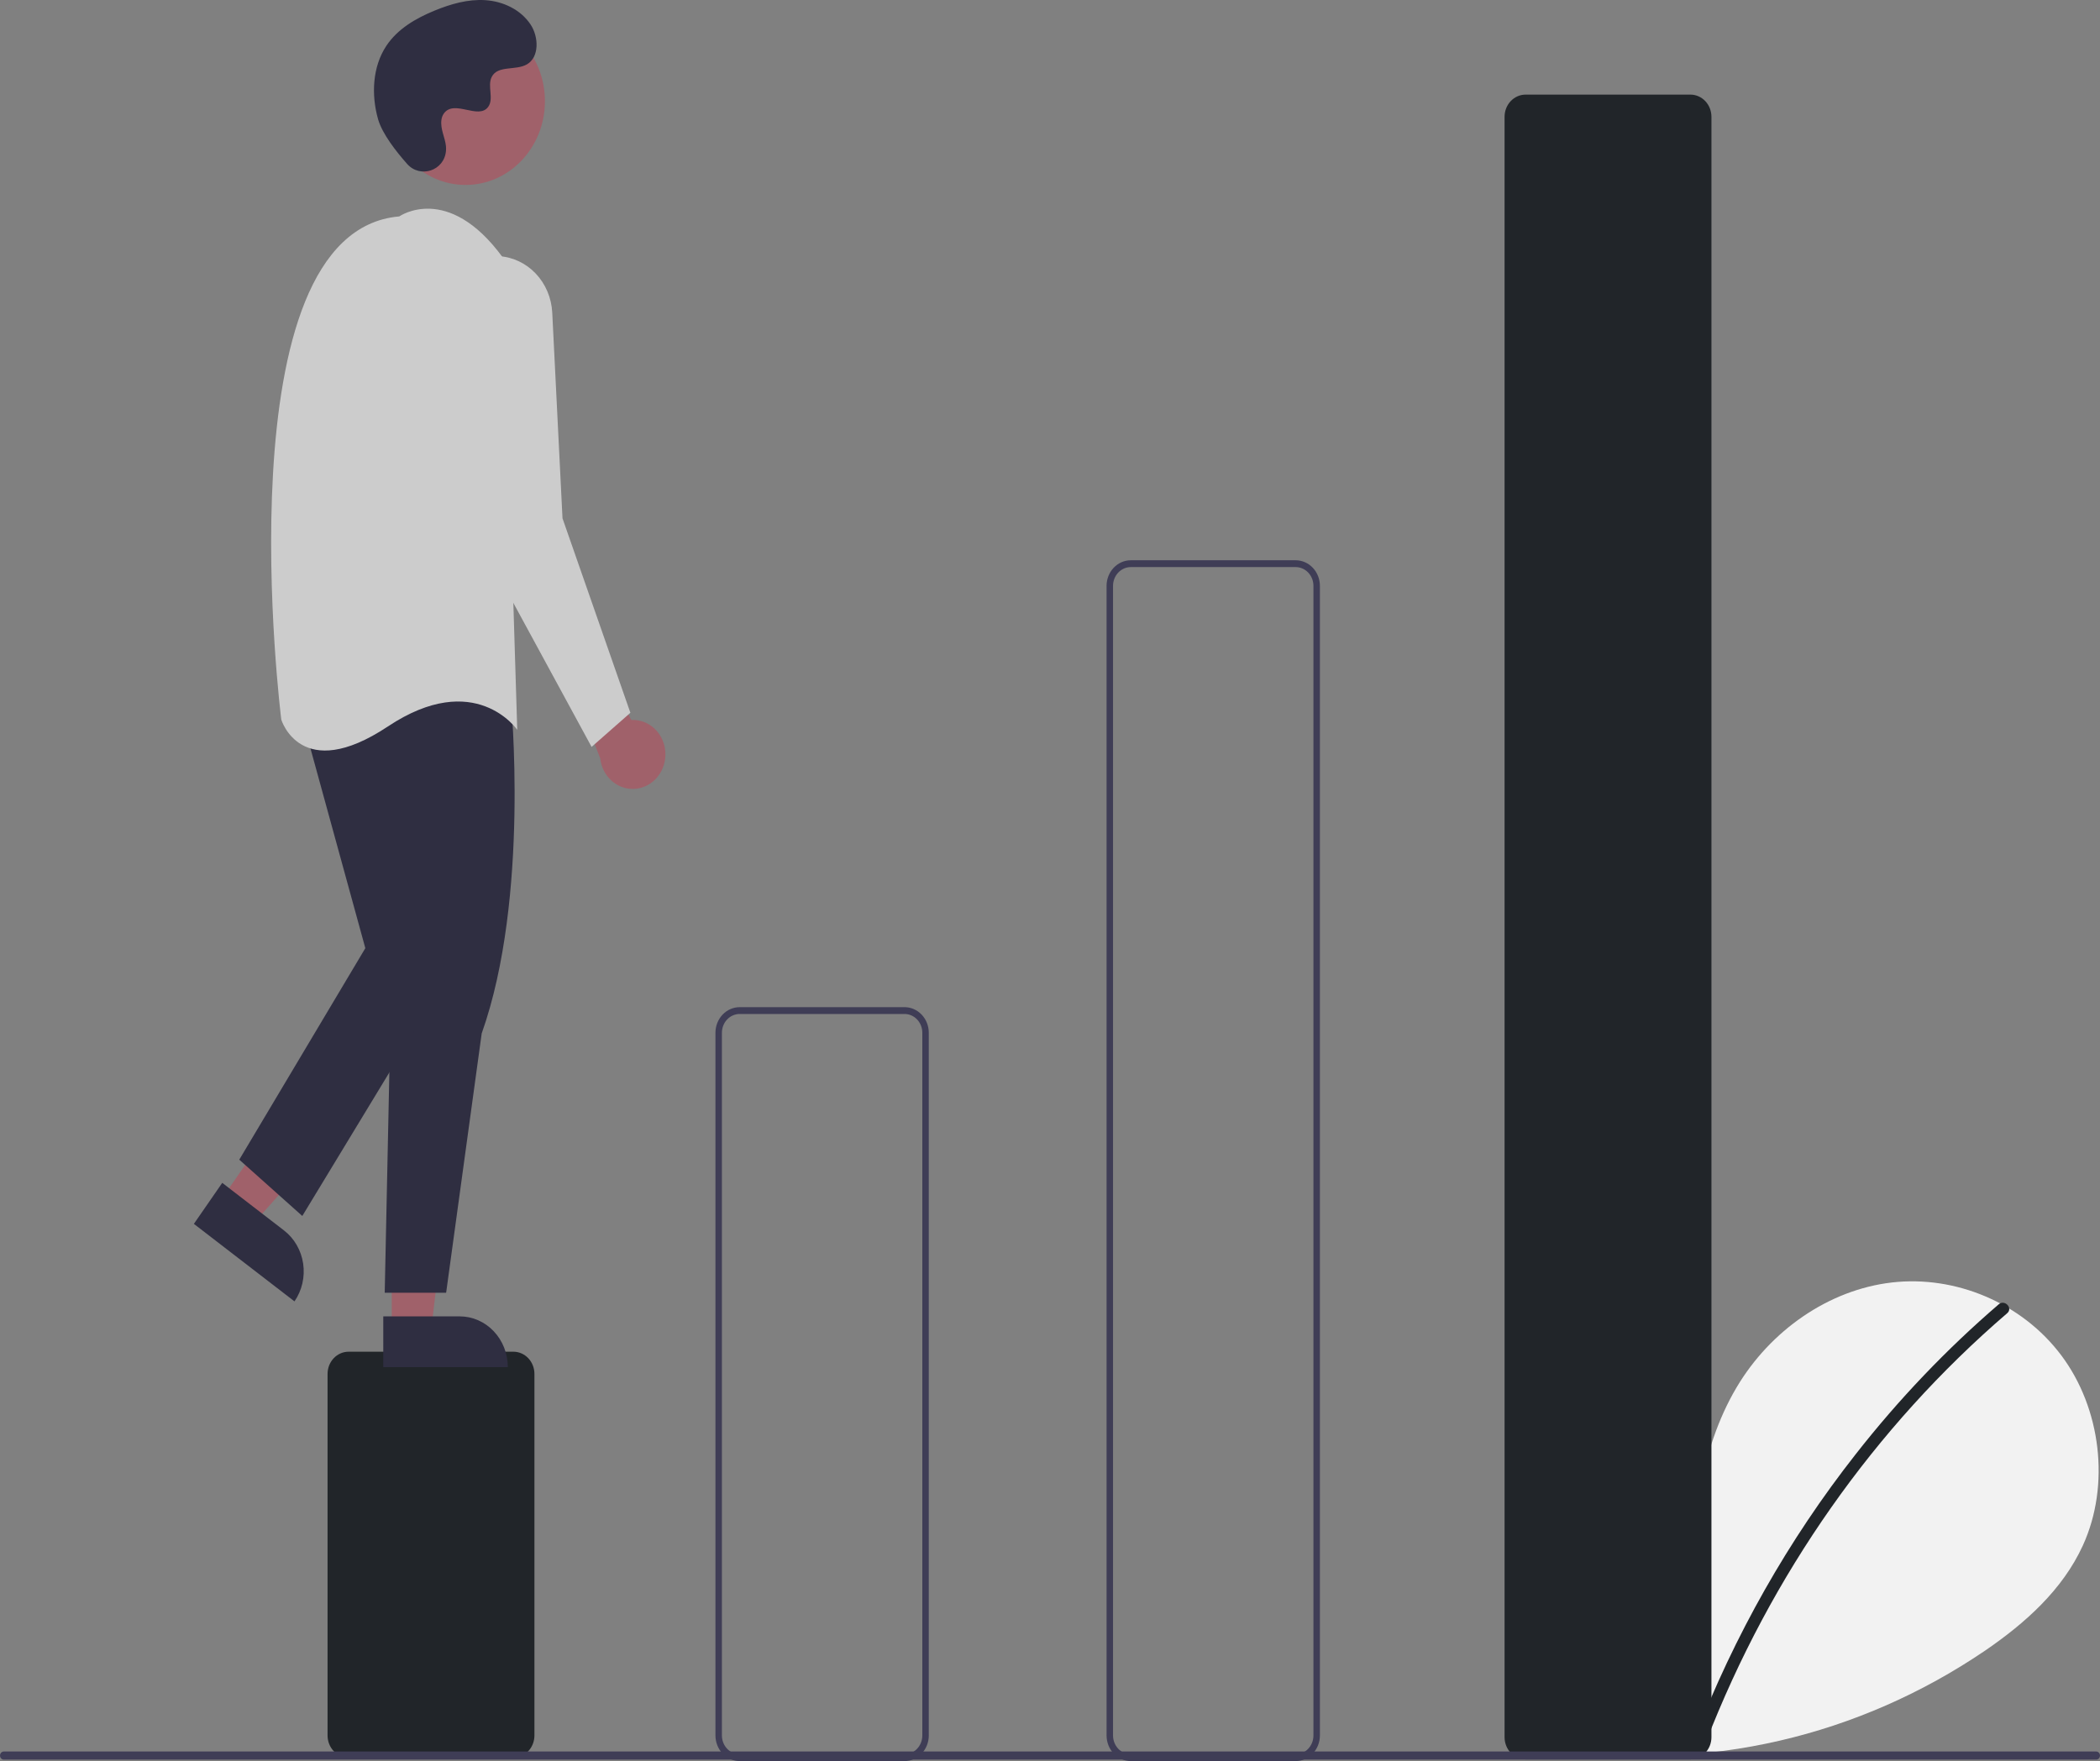 <svg width="515" height="432" viewBox="0 0 515 432" fill="none" xmlns="http://www.w3.org/2000/svg">
<rect x="0" y="0" width="515" height="432" fill="#808080" stroke="none"/>
<g clip-path="url(#clip0_24_816)">
<path d="M384.171 426.811C377.042 420.452 372.712 410.407 373.848 400.628C374.984 390.849 382.017 381.859 391.139 379.783C400.262 377.706 410.662 383.454 413.433 392.862C414.958 374.724 416.715 355.826 425.85 340.38C434.121 326.394 448.447 316.387 463.973 314.596C479.5 312.806 495.847 319.568 505.53 332.505C515.213 345.441 517.584 364.249 510.802 379.102C505.806 390.043 496.602 398.186 486.958 404.81C455.796 426.036 418.42 434.668 381.709 429.117" fill="#F2F2F2"/>
<path d="M490.176 319.943C477.365 330.958 465.612 343.279 455.088 356.725C438.617 377.697 425.289 401.21 415.567 426.445C414.855 428.286 417.687 429.087 418.391 427.267C434.297 386.254 459.69 350.106 492.247 322.129C493.709 320.872 491.626 318.696 490.176 319.943Z" fill="#212529"/>
<path d="M125.911 431.163H85.483C84.117 431.162 82.808 430.588 81.842 429.568C80.876 428.549 80.332 427.166 80.331 425.724V337.019C80.332 335.577 80.876 334.195 81.842 333.175C82.808 332.155 84.117 331.582 85.483 331.58H125.911C127.277 331.582 128.587 332.155 129.553 333.175C130.519 334.195 131.062 335.577 131.064 337.019V425.724C131.062 427.166 130.519 428.549 129.553 429.568C128.587 430.588 127.277 431.162 125.911 431.163Z" fill="#212529"/>
<path d="M221.828 432H181.401C179.824 431.998 178.313 431.336 177.199 430.16C176.084 428.983 175.457 427.388 175.455 425.724V253.336C175.457 251.672 176.084 250.077 177.199 248.9C178.313 247.723 179.824 247.062 181.401 247.06H221.828C223.405 247.062 224.916 247.723 226.031 248.9C227.145 250.077 227.772 251.672 227.774 253.336V425.724C227.772 427.388 227.145 428.983 226.031 430.16C224.916 431.336 223.405 431.998 221.828 432ZM181.401 248.733C180.245 248.735 179.136 249.22 178.319 250.083C177.502 250.946 177.042 252.116 177.041 253.336V425.724C177.042 426.944 177.502 428.114 178.319 428.977C179.136 429.84 180.245 430.325 181.401 430.326H221.828C222.984 430.325 224.093 429.84 224.91 428.977C225.727 428.114 226.187 426.944 226.188 425.724V253.336C226.187 252.116 225.727 250.946 224.91 250.083C224.093 249.22 222.984 248.735 221.828 248.733H181.401Z" fill="#3F3D56"/>
<path d="M317.745 432H277.318C275.741 431.998 274.23 431.336 273.116 430.16C272.001 428.983 271.374 427.388 271.372 425.724V143.711C271.374 142.047 272.001 140.451 273.116 139.275C274.23 138.098 275.741 137.436 277.318 137.435H317.745C319.322 137.436 320.833 138.098 321.948 139.275C323.062 140.451 323.689 142.047 323.691 143.711V425.724C323.689 427.388 323.062 428.983 321.948 430.16C320.833 431.336 319.322 431.998 317.745 432ZM277.318 139.108C276.162 139.11 275.053 139.595 274.236 140.458C273.419 141.321 272.959 142.491 272.958 143.711V425.724C272.959 426.944 273.419 428.114 274.236 428.977C275.053 429.84 276.162 430.325 277.318 430.326H317.745C318.901 430.325 320.01 429.84 320.827 428.977C321.644 428.114 322.104 426.944 322.105 425.724V143.711C322.104 142.491 321.644 141.321 320.827 140.458C320.01 139.595 318.901 139.11 317.745 139.108H277.318Z" fill="#3F3D56"/>
<path d="M414.558 431.582H374.13C372.764 431.58 371.454 431.006 370.488 429.987C369.522 428.967 368.979 427.584 368.978 426.142V28.646C368.979 27.204 369.522 25.822 370.488 24.802C371.454 23.782 372.764 23.209 374.13 23.207H414.558C415.924 23.209 417.234 23.782 418.2 24.802C419.166 25.822 419.709 27.204 419.711 28.646V426.142C419.709 427.584 419.166 428.967 418.2 429.987C417.234 431.006 415.924 431.58 414.558 431.582Z" fill="#212529"/>
<path d="M163.122 186.077C163.269 184.856 163.16 183.617 162.804 182.446C162.448 181.274 161.853 180.2 161.06 179.297C160.268 178.395 159.298 177.687 158.219 177.223C157.139 176.76 155.977 176.551 154.813 176.613L140.721 149.325L137.551 161.041L147.205 186.05C147.433 188.107 148.368 190.005 149.833 191.383C151.298 192.761 153.19 193.524 155.152 193.527C157.114 193.53 159.009 192.774 160.478 191.401C161.947 190.027 162.888 188.133 163.122 186.077Z" fill="#A0616A"/>
<path d="M54.551 293.823L62.399 299.873L88.237 270.79L76.653 261.862L54.551 293.823Z" fill="#A0616A"/>
<path d="M72.216 319.233L47.547 300.221L54.505 290.159L69.643 301.826C72.171 303.774 73.862 306.703 74.345 309.967C74.827 313.232 74.062 316.565 72.216 319.233Z" fill="#2F2E41"/>
<path d="M96.076 325.844L105.795 325.843L110.418 286.271L96.075 286.272L96.076 325.844Z" fill="#A0616A"/>
<path d="M124.538 335.369L93.995 335.37L93.994 322.913L112.737 322.912C115.866 322.912 118.868 324.224 121.081 326.56C123.295 328.896 124.538 332.065 124.538 335.369Z" fill="#2F2E41"/>
<path d="M125.264 171.501C125.264 171.501 130.02 220.038 118.129 253.511L109.41 317.11H94.348L95.934 241.795L90.385 174.849C90.385 174.849 101.483 144.723 125.264 171.501Z" fill="#2F2E41"/>
<path d="M73.738 174.848L89.592 232.59L58.677 284.473L74.135 298.281L109.41 240.121L99.105 168.99L73.738 174.848Z" fill="#2F2E41"/>
<path d="M114.169 45.368C124.922 45.368 133.639 36.166 133.639 24.815C133.639 13.463 124.922 4.261 114.169 4.261C103.416 4.261 94.699 13.463 94.699 24.815C94.699 36.166 103.416 45.368 114.169 45.368Z" fill="#A0616A"/>
<path d="M97.915 53.089C97.915 53.089 109.806 44.721 123.282 63.131L126.849 179.033C126.849 179.033 116.544 163.97 95.141 178.196C73.738 192.422 68.982 176.522 68.982 176.522C68.982 176.522 53.92 56.855 97.915 53.089Z" fill="#CCCCCC"/>
<path d="M122.323 62.839C125.743 63.034 128.973 64.557 131.393 67.116C133.813 69.674 135.252 73.087 135.432 76.697L137.947 127.149L154.594 174.848L145.081 183.217L114.166 126.312L107.836 79.539C107.546 77.395 107.71 75.21 108.316 73.141C108.922 71.072 109.954 69.171 111.34 67.573C112.725 65.976 114.429 64.723 116.328 63.905C118.227 63.086 120.275 62.722 122.323 62.839Z" fill="#CCCCCC"/>
<path d="M99.863 40.232C103.046 43.811 108.957 41.89 109.372 37C109.404 36.62 109.402 36.238 109.365 35.859C109.151 33.693 107.965 31.727 108.249 29.44C108.314 28.871 108.514 28.328 108.833 27.864C111.369 24.279 117.323 29.468 119.717 26.222C121.185 24.232 119.459 21.098 120.586 18.873C122.072 15.938 126.476 17.386 129.237 15.778C132.309 13.989 132.125 9.013 130.103 5.986C127.637 2.295 123.312 0.325 119.042 0.041C114.771 -0.243 110.53 0.976 106.543 2.616C102.013 4.48 97.521 7.056 94.734 11.26C91.343 16.374 91.017 23.249 92.713 29.228C93.744 32.866 97.264 37.309 99.863 40.232Z" fill="#2F2E41"/>
<path d="M514.056 431.645H0.944C0.694 431.644 0.455 431.539 0.278 431.352C0.102 431.165 0.003 430.912 0.003 430.648C0.003 430.385 0.102 430.132 0.278 429.945C0.455 429.758 0.694 429.653 0.944 429.652H514.056C514.306 429.653 514.546 429.758 514.722 429.945C514.898 430.132 514.997 430.385 514.997 430.648C514.997 430.912 514.898 431.165 514.722 431.352C514.546 431.539 514.306 431.644 514.056 431.645Z" fill="#3F3D56"/>
</g>
<defs>
<clipPath id="clip0_24_816">
<rect width="515" height="432" fill="white"/>
</clipPath>
</defs>
</svg>
